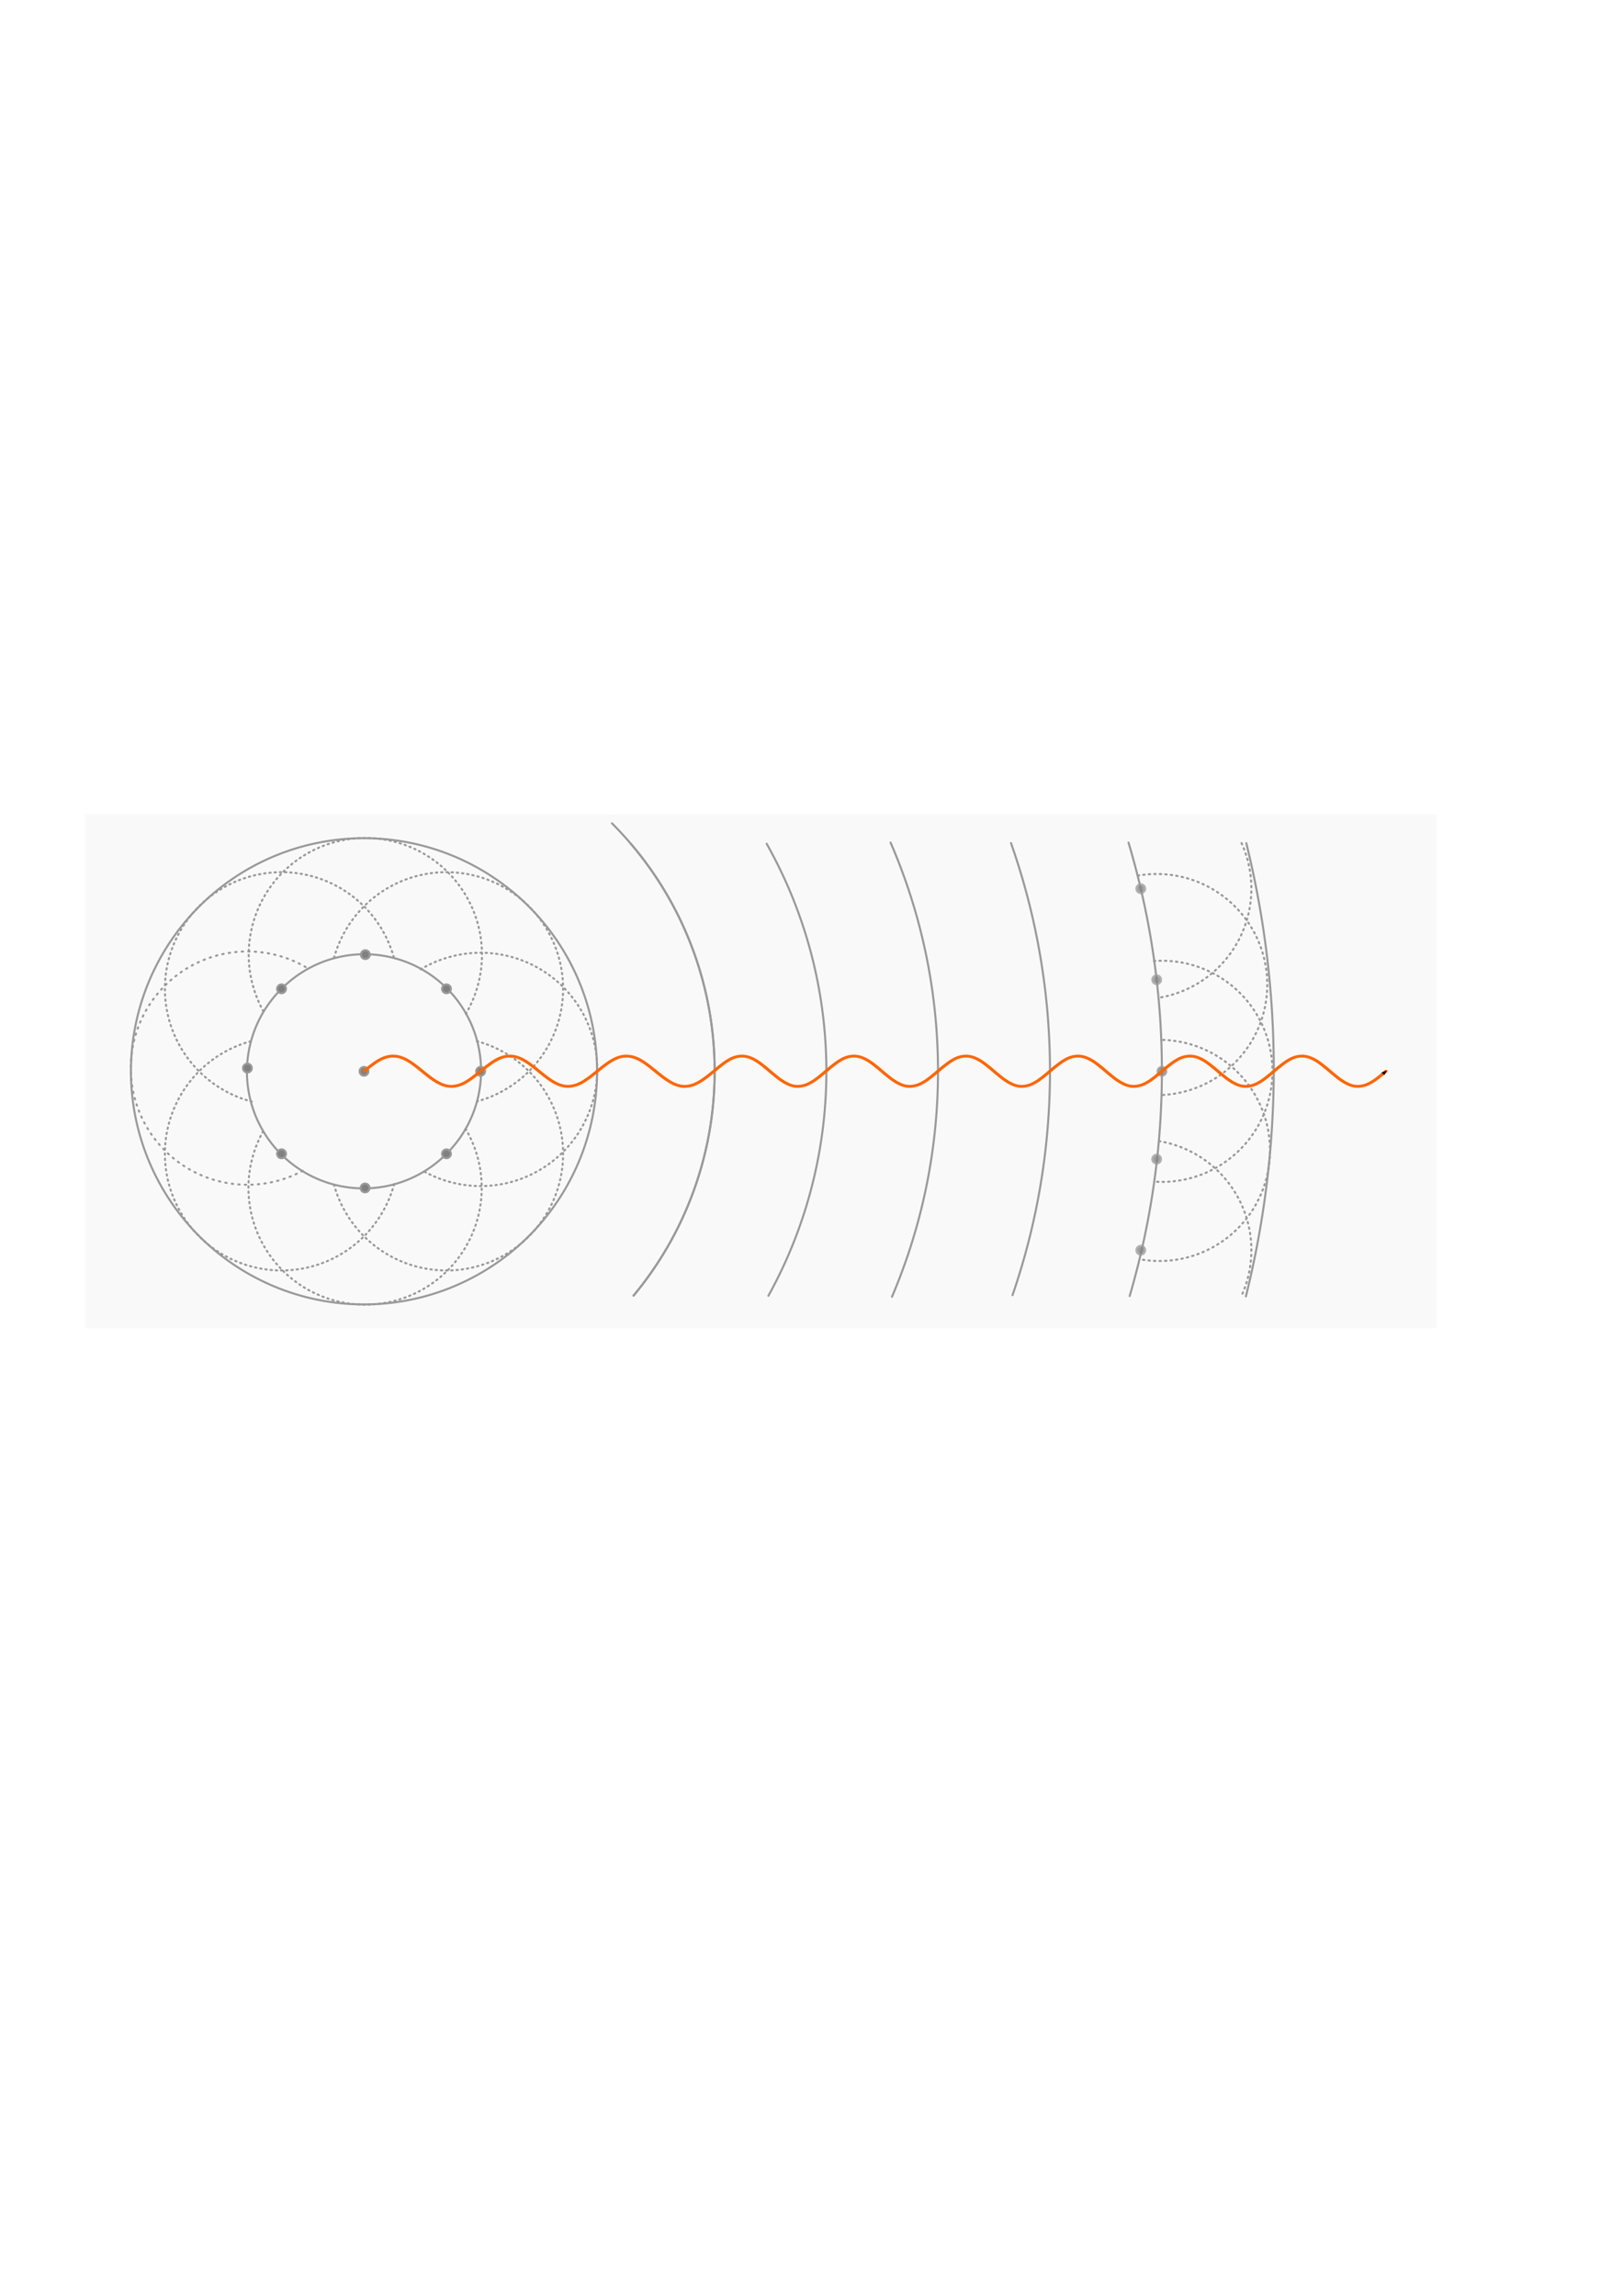 <svg xmlns="http://www.w3.org/2000/svg" width="210mm" height="297mm"><title>Das Huygensche Prinzip</title><defs><marker orient="auto" id="a" overflow="visible"><path d="M8.719 4.034L-2.207.016 8.719-4.002c-1.746 2.372-1.736 5.618 0 8.036z" transform="rotate(180) scale(.6)" fill-rule="evenodd" stroke-width=".625" stroke-linejoin="round"/></marker></defs><path style="marker:none" color="#000" fill="#fff" stroke="#fff" stroke-linecap="round" stroke-linejoin="round" stroke-dasharray="1,2" overflow="visible" d="M20.857 386.198h702.381v279.966H20.857z"/><path style="marker:none" color="#000" fill="#f9f9f9" stroke="#f9f9f9" stroke-width=".427" stroke-linecap="round" stroke-dasharray="1.282,2.564" overflow="visible" d="M41.713 398.267h660.668v251.087H41.713z"/><path style="marker:none" d="M218.338 564.14a57.036 57.036 0 1 1-80.66-80.66 57.036 57.036 0 1 1 80.66 80.66z" color="#000" fill="none" stroke="#999" stroke-width=".999" stroke-linecap="round" stroke-linejoin="round" overflow="visible"/><path style="marker:none" d="M219.85 484.991a2.137 2.137 0 1 1-3.023-3.022 2.137 2.137 0 1 1 3.023 3.022zM139.188 484.991a2.137 2.137 0 1 1-3.022-3.022 2.137 2.137 0 1 1 3.022 3.022zM139.188 565.652a2.137 2.137 0 1 1-3.022-3.022 2.137 2.137 0 1 1 3.022 3.022zM219.85 565.652a2.137 2.137 0 1 1-3.023-3.022 2.137 2.137 0 1 1 3.023 3.022zM180.178 468.29a2.137 2.137 0 1 1-3.022-3.023 2.137 2.137 0 1 1 3.022 3.022zM236.555 525.324a2.137 2.137 0 1 1-3.022-3.022 2.137 2.137 0 1 1 3.022 3.022zM180.047 582.355a2.137 2.137 0 1 1-3.023-3.022 2.137 2.137 0 1 1 3.023 3.022zM122.504 523.754a2.137 2.137 0 1 1-3.022-3.023 2.137 2.137 0 1 1 3.022 3.023z" color="#000" fill="gray" stroke="#999" stroke-linecap="round" stroke-linejoin="round" overflow="visible"/><path d="M123.143 538.633a57.036 57.036 0 1 1 69.598-70.022" style="marker:none" color="#000" fill="none" stroke="#999" stroke-width=".999" stroke-linecap="round" stroke-linejoin="round" stroke-dasharray=".639,1.918" overflow="visible"/><path style="marker:none" d="M148 572.479a57.036 57.036 0 1 1 2.48-99.06" color="#000" fill="none" stroke="#999" stroke-width=".999" stroke-linecap="round" stroke-linejoin="round" stroke-dasharray=".639,2.557" overflow="visible"/><path d="M192.74 579.013a57.036 57.036 0 1 1-70.394-69.809M128.8 494.463a57.036 57.036 0 1 1 98.873 1.497M163.37 468.264a57.036 57.036 0 1 1 70.013 70.232" style="marker:none" color="#000" fill="none" stroke="#999" stroke-width=".999" stroke-linecap="round" stroke-linejoin="round" stroke-dasharray=".639,1.918" overflow="visible"/><path style="marker:none" d="M205.74 473.949a57.036 57.036 0 1 1 1.675 98.838" color="#000" fill="none" stroke="#999" stroke-width=".999" stroke-linecap="round" stroke-linejoin="round" stroke-dasharray=".639,1.918" overflow="visible"/><path d="M233.243 509.087a57.036 57.036 0 1 1-70 69.803M227.689 551.912a57.036 57.036 0 1 1-98.762.787" style="marker:none" color="#000" fill="none" stroke="#999" stroke-width=".999" stroke-linecap="round" stroke-linejoin="round" stroke-dasharray=".639,1.918" overflow="visible"/><path d="M308.51 412.566a171.483 171.483 0 0 1 1.336 220.902" style="marker:none" color="#000" fill="none" stroke="#999" stroke-width="1.002" stroke-linecap="round" stroke-linejoin="round" overflow="visible"/><path style="marker:none" d="M258.6 604.403A113.975 113.975 0 1 1 97.415 443.218 113.975 113.975 0 1 1 258.6 604.403z" color="#000" fill="none" stroke="#999" stroke-width="1" stroke-linecap="round" stroke-linejoin="round" overflow="visible"/><path style="marker:none" d="M374.922 412.538a226.622 226.622 0 0 1 .85 221.023" color="#000" fill="none" stroke="#999" stroke-width="1.001" stroke-linecap="round" stroke-linejoin="round" overflow="visible"/><path d="M435.518 411.968a281.216 281.216 0 0 1 .687 222.086" style="marker:none" color="#000" fill="none" stroke="#999" stroke-width="1.003" stroke-linecap="round" stroke-linejoin="round" overflow="visible"/><path style="marker:none" d="M494.412 412.231a335.981 335.981 0 0 1 .734 221.048" color="#000" fill="none" stroke="#999" stroke-width="1.004" stroke-linecap="round" stroke-linejoin="round" overflow="visible"/><path d="M551.883 411.98a391.02 391.02 0 0 1 .564 221.705" style="marker:none" color="#000" fill="none" stroke="#999" stroke-width=".997" stroke-linecap="round" stroke-linejoin="round" overflow="visible"/><path style="marker:none" d="M609.48 412.256a460.47 460.47 0 0 1-.196 221.607" color="#000" fill="none" stroke="#999" stroke-width=".998" stroke-linecap="round" stroke-linejoin="round" overflow="visible"/><path style="marker:none" d="M569.729 525.324a2.137 2.137 0 1 1-3.023-3.022 2.137 2.137 0 1 1 3.023 3.022z" opacity=".75" color="#000" fill="gray" stroke="#999" stroke-linecap="round" stroke-linejoin="round" overflow="visible"/><g opacity=".75" color="#000" fill="gray" stroke="#999" stroke-linecap="round" stroke-linejoin="round"><path d="M567.164 480.542a2.137 2.137 0 1 1-3.022-3.023 2.137 2.137 0 0 1 3.022 3.023zM567.164 568.252a2.137 2.137 0 1 1-3.022-3.022 2.137 2.137 0 0 1 3.022 3.022z" style="marker:none" overflow="visible"/></g><g color="#000" fill="gray" stroke="#999" stroke-linecap="round" stroke-linejoin="round" opacity=".75"><path d="M559.407 436.012a2.137 2.137 0 1 1-3.022-3.022 2.137 2.137 0 0 1 3.022 3.022zM559.407 612.781a2.137 2.137 0 1 1-3.022-3.022 2.137 2.137 0 0 1 3.022 3.022z" style="marker:none" overflow="visible"/></g><path d="M564.313 469.891a54.063 54.063 0 1 1 .304 107.865" style="marker:none" color="#000" fill="none" stroke="#999" stroke-width="1.001" stroke-linecap="round" stroke-linejoin="round" stroke-dasharray=".675,2.024" overflow="visible"/><path style="marker:none" d="M179.519 525.322a2.137 2.137 0 1 1-3.022-3.023 2.137 2.137 0 1 1 3.022 3.023z" color="#000" fill="gray" stroke="#999" stroke-linecap="round" stroke-linejoin="round" overflow="visible"/><path style="marker:none" d="M568.81 508.456a54.063 54.063 0 1 1-11.067 107.296M566.788 557.943a54.063 54.063 0 0 1 40.314 75.724M556.416 428.13a54.063 54.063 0 1 1 11.016 107.3M607.169 412.252a54.063 54.063 0 0 1-40.557 75.605" color="#000" fill="none" stroke="#999" stroke-width="1.001" stroke-linecap="round" stroke-linejoin="round" stroke-dasharray=".675,2.024" overflow="visible"/><path style="marker:none" d="M299.264 402.554a171.483 171.483 0 0 1 10.582 230.914" color="#000" fill="none" stroke="#999" stroke-width="1.002" stroke-linecap="round" stroke-linejoin="round" overflow="visible"/><g fill="none" stroke="#f60" stroke-width="1.615" stroke-linecap="round"><path d="M403.891 523.813c3.149-3.108 6.297-6.148 9.445-7.605 3.149-1.458 6.297-1.263 9.445.48 3.149 1.743 6.297 4.966 9.445 8.056 3.149 3.09 6.297 5.914 9.445 7.066 3.149 1.152 6.297.575 9.446-1.436 2.516-1.607 5.033-4.08 7.55-6.558M349.116 523.813c3.148-3.108 6.297-6.148 9.445-7.605 3.148-1.458 6.297-1.263 9.445.48 3.148 1.743 6.297 4.966 9.445 8.056 3.148 3.09 6.297 5.914 9.445 7.066 3.148 1.152 6.297.575 9.445-1.436 2.517-1.607 5.034-4.08 7.55-6.558M235.044 523.813c3.278-3.108 6.556-6.148 9.835-7.605 3.278-1.458 6.556-1.263 9.835.48 3.278 1.743 6.556 4.966 9.834 8.056 3.279 3.09 6.557 5.914 9.835 7.066 3.279 1.152 6.557.575 9.835-1.436 2.62-1.607 5.241-4.08 7.862-6.558M292.08 523.813c3.278-3.108 6.556-6.148 9.835-7.605 3.278-1.458 6.556-1.263 9.835.48 3.278 1.743 6.556 4.966 9.834 8.056 3.279 3.09 6.557 5.914 9.835 7.066 3.279 1.152 6.557.575 9.835-1.436 2.62-1.607 5.241-4.08 7.862-6.558" transform="matrix(1 0 0 .863 0 71.716)"/><path d="M178.008 523.81c3.278-3.108 6.556-6.148 9.835-7.605 3.278-1.458 6.556-1.263 9.834.48 3.279 1.743 6.557 4.966 9.835 8.056 3.279 3.09 6.557 5.914 9.835 7.066 3.278 1.152 6.557.575 9.835-1.436 2.62-1.607 5.241-4.08 7.862-6.558M458.667 523.813c3.148-3.108 6.296-6.148 9.445-7.605 3.148-1.458 6.296-1.263 9.445.48 3.148 1.743 6.296 4.966 9.445 8.056 3.148 3.09 6.296 5.914 9.445 7.066 3.148 1.152 6.297.575 9.445-1.436 2.517-1.607 5.033-4.08 7.55-6.558M513.442 523.813c3.148-3.108 6.297-6.148 9.445-7.605 3.148-1.458 6.297-1.263 9.445.48 3.148 1.743 6.297 4.966 9.445 8.056 3.148 3.09 6.297 5.914 9.445 7.066 3.149 1.152 6.297.575 9.445-1.436 2.517-1.607 5.034-4.08 7.55-6.558" transform="matrix(1 0 0 .863 0 71.716)"/><path d="M622.993 523.813c3.148-3.108 6.296-6.148 9.445-7.605 3.148-1.458 6.296-1.263 9.445.48 3.148 1.743 6.297 4.966 9.445 8.056 3.148 3.09 6.297 5.914 9.445 7.066 3.148 1.152 6.297.575 9.445-1.436 2.517-1.607 5.033-4.08 7.55-6.558" marker-end="url(#a)" transform="matrix(1 0 0 .863 0 71.716)"/><path d="M568.217 523.813c3.149-3.108 6.297-6.148 9.445-7.605 3.149-1.458 6.297-1.263 9.445.48 3.149 1.743 6.297 4.966 9.446 8.056 3.148 3.09 6.296 5.914 9.445 7.066 3.148 1.152 6.296.575 9.445-1.436 2.516-1.607 5.033-4.08 7.55-6.558" transform="matrix(1 0 0 .863 0 71.716)"/></g></svg>